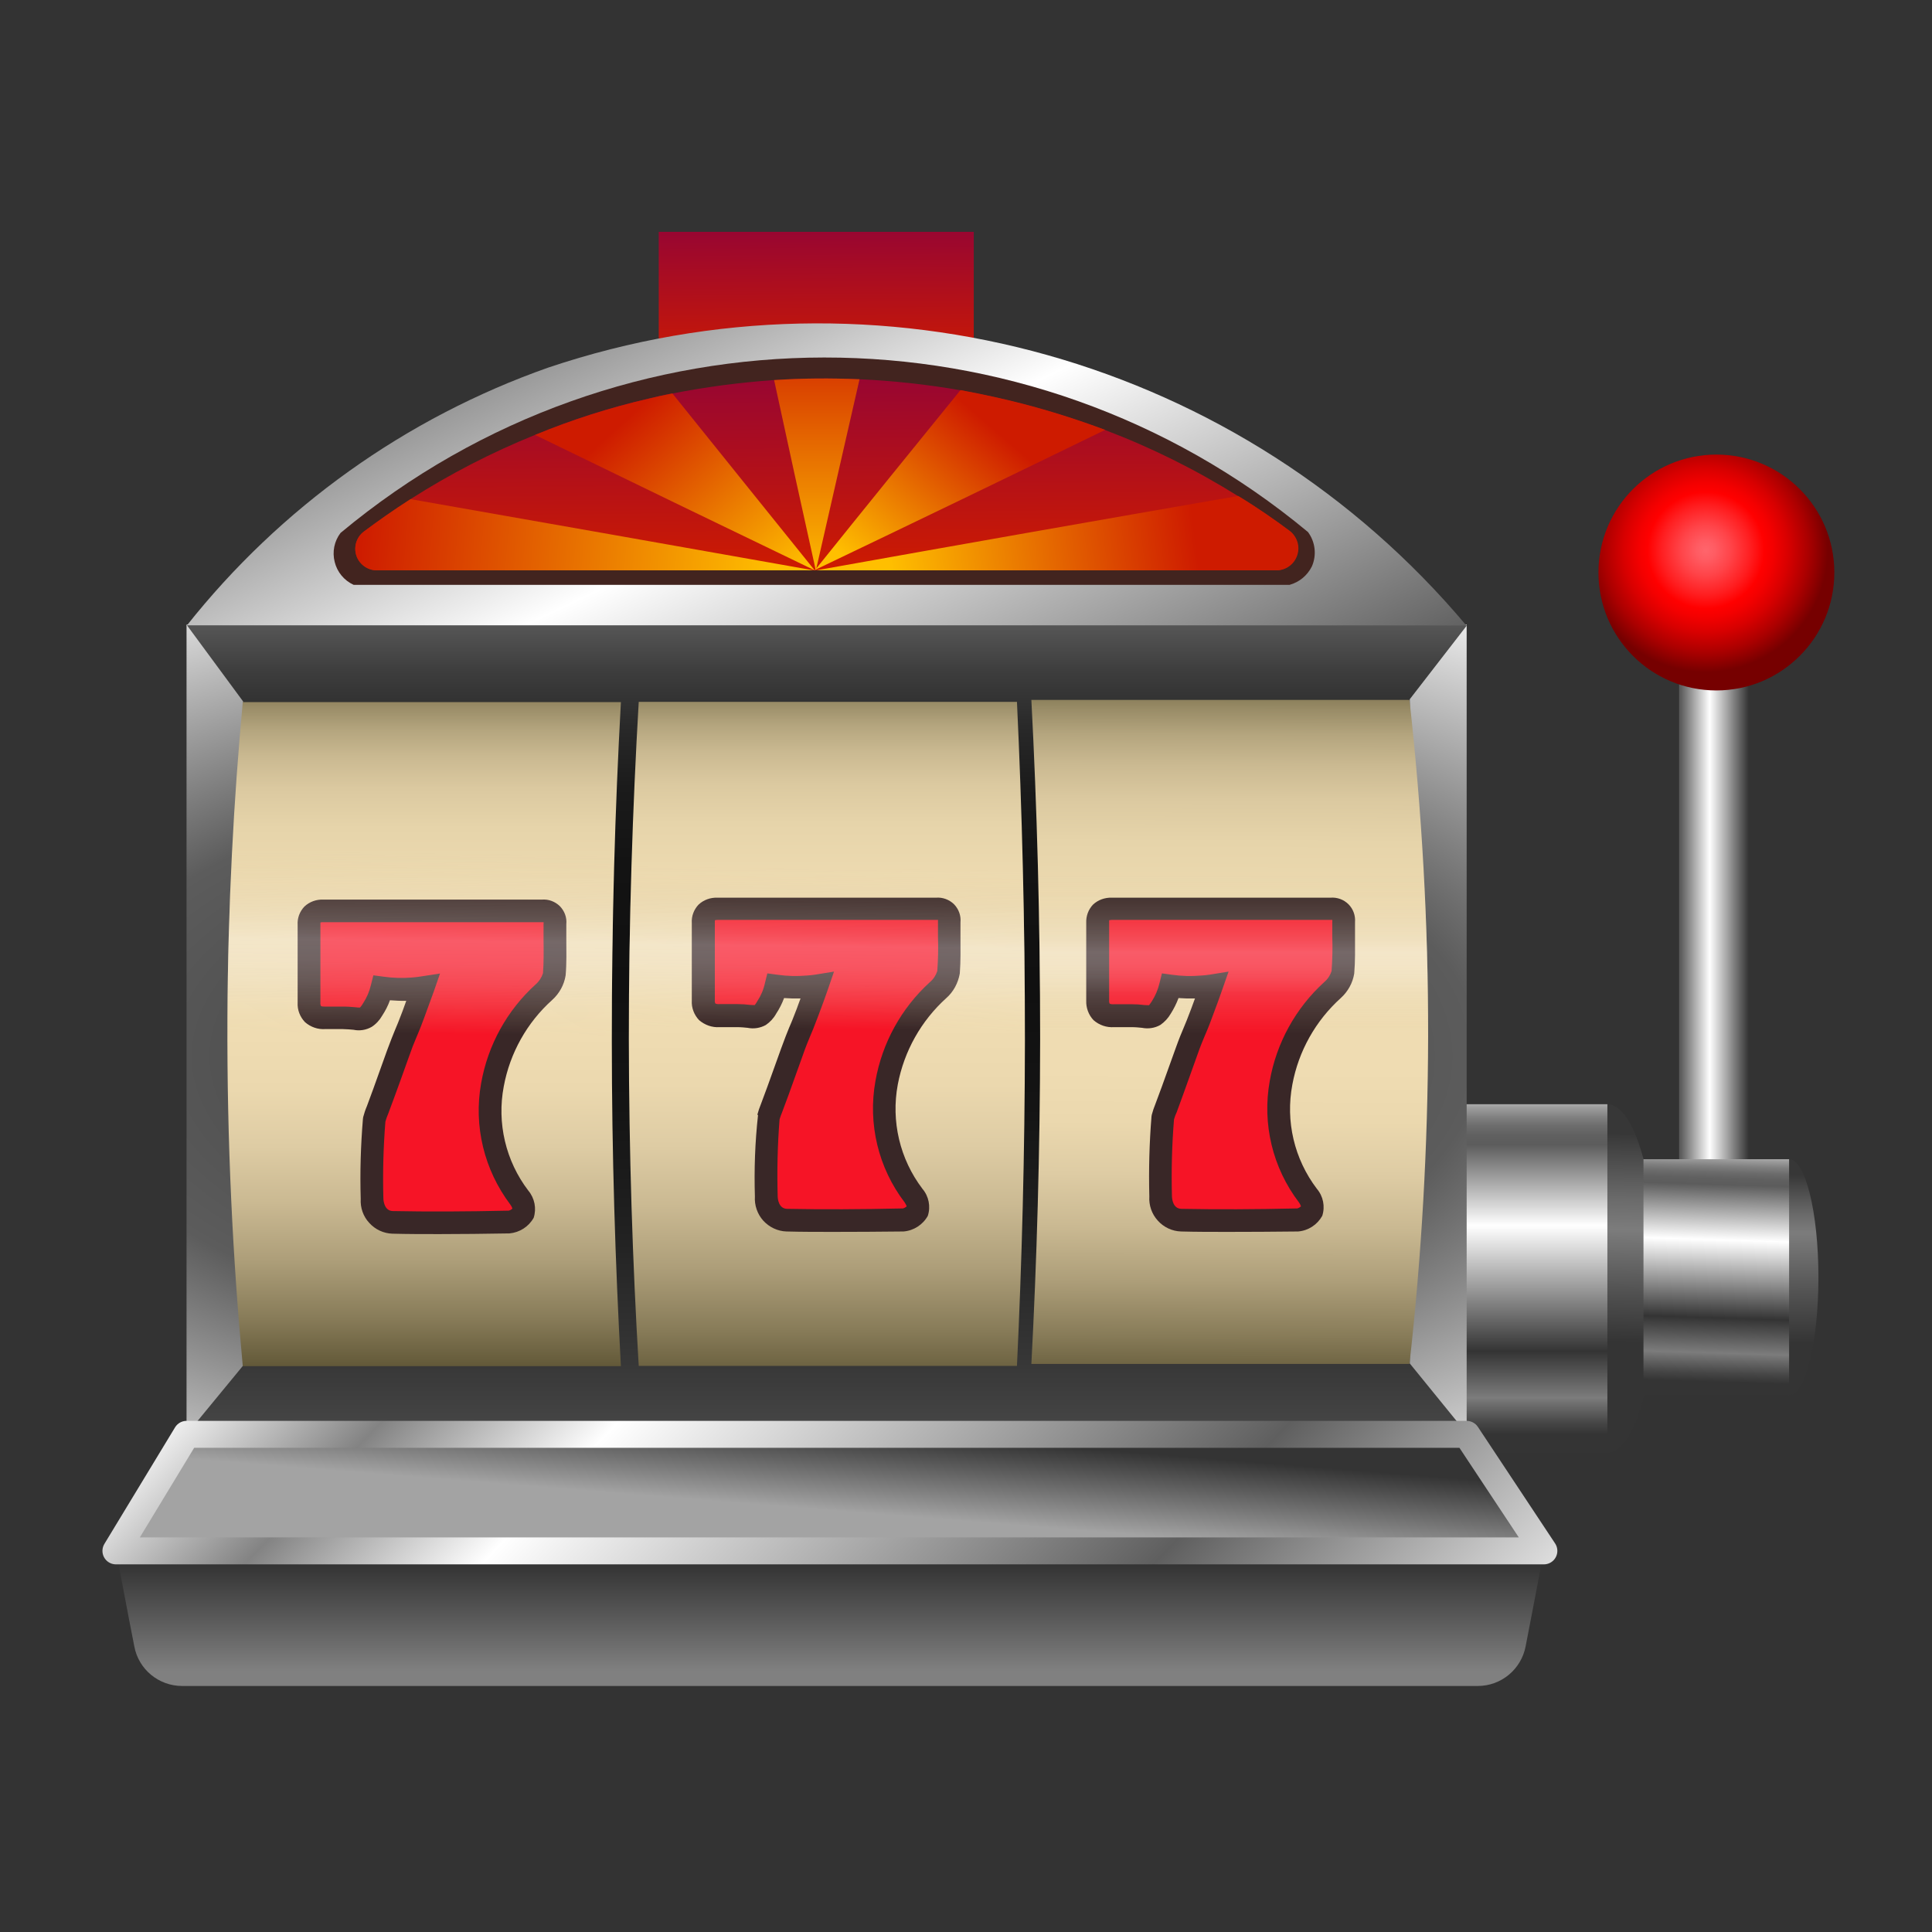 <svg width="56" height="56" viewBox="0 0 56 56" fill="none" xmlns="http://www.w3.org/2000/svg">
<rect x="0" y="0" width="56" height="56" fill="#333333" stroke="none"/>
<path d="M52.708 37.023C52.708 35.135 52.327 33.6 51.858 33.6C51.392 33.6 51.011 35.135 51.011 37.023C51.011 38.911 51.392 40.442 51.858 40.442C52.327 40.442 52.708 38.911 52.708 37.023Z" fill="url(#paint0_linear_1501_24498)"/>
<path d="M48.662 17.024H50.697V34.785C50.697 35.318 50.268 35.747 49.735 35.747H49.632C49.099 35.747 48.67 35.318 48.67 34.785V17.024H48.662Z" fill="url(#paint1_linear_1501_24498)"/>
<path d="M48.029 37.055C48.029 34.268 47.385 32.006 46.59 32.006C45.795 32.006 45.151 34.268 45.151 37.055C45.151 39.845 45.795 42.107 46.59 42.107C47.385 42.107 48.029 39.845 48.029 37.055Z" fill="url(#paint2_linear_1501_24498)"/>
<path d="M53.169 16.594C53.169 18.483 51.635 20.013 49.751 20.013C47.862 20.013 46.332 18.483 46.332 16.594C46.332 14.706 47.862 13.176 49.751 13.176C51.635 13.176 53.169 14.706 53.169 16.594Z" fill="url(#paint3_radial_1501_24498)"/>
<path d="M41.9 32.006H46.591V42.107H41.9V32.006Z" fill="url(#paint4_linear_1501_24498)"/>
<path d="M47.637 33.6H51.858V40.442H47.637V33.6Z" fill="url(#paint5_linear_1501_24498)"/>
<path d="M19.094 6.72H28.225V10.771H19.094V6.72Z" fill="url(#paint6_linear_1501_24498)"/>
<path d="M5.407 18.105H42.512V41.575H5.407V18.105Z" fill="url(#paint7_radial_1501_24498)"/>
<path d="M42.512 18.141H5.407C8.126 14.706 11.76 12.11 15.89 10.655C25.458 7.435 36.024 10.409 42.512 18.141Z" fill="url(#paint8_linear_1501_24498)"/>
<path d="M37.38 16.952H10.25C9.975 16.825 9.773 16.582 9.701 16.288C9.626 15.994 9.689 15.684 9.872 15.446C17.993 8.676 29.784 8.668 37.913 15.422C38.128 15.712 38.168 16.094 38.025 16.419C37.893 16.682 37.663 16.873 37.38 16.952Z" fill="#42241F"/>
<path d="M36.987 16.531H10.961C10.687 16.547 10.432 16.38 10.337 16.125C10.242 15.867 10.325 15.577 10.544 15.41C10.949 15.108 11.39 14.794 11.899 14.468C13.044 13.736 14.248 13.116 15.505 12.607C16.574 12.166 17.675 11.812 18.8 11.554C19.023 11.498 19.249 11.447 19.472 11.407H19.484C20.458 11.216 21.444 11.085 22.433 11.017C23.256 10.962 24.083 10.958 24.91 10.993H24.922C25.9 11.037 26.874 11.144 27.836 11.311C28.508 11.435 29.108 11.57 29.629 11.705C30.444 11.916 31.242 12.17 32.03 12.464C33.373 12.973 34.665 13.617 35.886 14.38C36.446 14.718 36.939 15.064 37.376 15.39C37.591 15.557 37.674 15.843 37.587 16.098C37.499 16.356 37.261 16.531 36.987 16.531Z" fill="url(#paint9_linear_1501_24498)"/>
<path d="M3.36 44.954C3.607 45.852 3.865 46.754 4.108 47.669H43.828C44.146 46.758 44.448 45.852 44.75 44.954L42.508 41.563H5.439C4.752 42.692 4.052 43.821 3.36 44.954Z" fill="url(#paint10_linear_1501_24498)"/>
<path d="M44.75 44.953C44.579 45.868 44.4 46.794 44.221 47.72C44.094 48.384 43.514 48.869 42.834 48.869H5.28C4.601 48.869 4.016 48.388 3.893 47.72L3.734 46.905C3.611 46.253 3.488 45.605 3.36 44.953H44.75Z" fill="url(#paint11_linear_1501_24498)"/>
<path d="M24.914 10.993C24.501 12.818 24.075 14.647 23.662 16.475C23.662 16.487 23.658 16.499 23.65 16.507C23.642 16.507 23.638 16.503 23.638 16.495C23.233 14.67 22.831 12.842 22.438 11.017C23.264 10.962 24.091 10.958 24.914 10.993Z" fill="url(#paint12_linear_1501_24498)"/>
<path d="M32.034 12.46C29.243 13.82 26.449 15.167 23.65 16.507C23.638 16.519 23.626 16.531 23.614 16.531C23.626 16.519 23.638 16.507 23.638 16.495C23.638 16.487 23.662 16.487 23.662 16.475C25.049 14.746 26.441 13.033 27.84 11.307C28.512 11.431 29.112 11.566 29.637 11.701C30.448 11.912 31.247 12.166 32.034 12.46Z" fill="url(#paint13_linear_1501_24498)"/>
<path d="M36.987 16.531H23.662C27.729 15.803 31.803 15.084 35.89 14.376C36.45 14.714 36.943 15.06 37.381 15.386C37.599 15.553 37.691 15.839 37.599 16.102C37.512 16.36 37.265 16.535 36.987 16.531Z" fill="url(#paint14_linear_1501_24498)"/>
<path d="M23.614 16.531C20.915 15.231 18.212 13.923 15.509 12.607C16.578 12.166 17.679 11.816 18.808 11.554C19.031 11.498 19.253 11.45 19.48 11.407H19.492C20.867 13.112 22.235 14.825 23.614 16.531Z" fill="url(#paint15_linear_1501_24498)"/>
<path d="M23.582 16.531H10.961C10.687 16.547 10.432 16.38 10.337 16.125C10.242 15.867 10.325 15.577 10.544 15.41C10.949 15.108 11.39 14.794 11.899 14.468C15.791 15.151 19.683 15.839 23.582 16.531Z" fill="url(#paint16_linear_1501_24498)"/>
<path d="M42.521 41.559H5.42L7.046 39.583V20.331L5.42 18.125H42.521L40.863 20.267V39.52L42.521 41.559Z" fill="url(#paint17_linear_1501_24498)"/>
<path d="M17.997 39.599H7.037C6.751 36.526 6.576 33.143 6.592 29.502C6.608 26.222 6.775 23.161 7.037 20.351H17.997C17.826 23.46 17.73 26.739 17.734 30.17C17.734 33.457 17.834 36.606 17.997 39.599Z" fill="url(#paint18_linear_1501_24498)"/>
<path d="M16.061 28.242C16.021 28.441 15.914 28.619 15.763 28.755C14.988 29.466 14.463 30.408 14.268 31.442C14.057 32.595 14.34 33.779 15.047 34.713C15.139 34.829 15.222 35.047 15.17 35.151C15.079 35.302 14.928 35.397 14.753 35.421C13.628 35.445 12.503 35.453 11.378 35.429C11.207 35.421 11.048 35.342 10.937 35.21C10.822 35.079 10.77 34.908 10.786 34.733C10.766 33.974 10.786 33.215 10.849 32.456C10.905 32.221 10.869 32.42 11.529 30.551C11.72 30.023 11.748 30.023 11.974 29.419C12.102 29.088 12.197 28.814 12.264 28.631C12.173 28.643 12.078 28.655 11.978 28.663C11.676 28.687 11.37 28.679 11.068 28.635C11.016 28.858 10.925 29.073 10.802 29.263C10.754 29.351 10.686 29.43 10.603 29.49C10.448 29.581 10.341 29.51 9.923 29.506C9.705 29.506 9.641 29.498 9.426 29.506C9.112 29.514 8.953 29.375 8.949 29.065C8.949 28.313 8.949 27.562 8.949 26.815C8.949 26.532 9.1 26.409 9.367 26.409C11.481 26.409 13.592 26.409 15.703 26.409C15.806 26.393 15.914 26.429 15.989 26.505C16.065 26.58 16.101 26.688 16.085 26.795C16.073 27.272 16.105 27.761 16.061 28.242Z" fill="#F61426"/>
<path d="M12.734 35.771C12.261 35.771 11.811 35.771 11.374 35.759C11.116 35.751 10.873 35.636 10.702 35.445C10.527 35.258 10.44 35.004 10.456 34.749C10.432 33.974 10.456 33.199 10.52 32.428L10.527 32.38C10.555 32.273 10.591 32.165 10.635 32.062C10.706 31.871 10.857 31.47 11.219 30.448C11.326 30.154 11.382 30.026 11.446 29.864C11.501 29.732 11.565 29.585 11.668 29.307L11.776 29.009C11.617 29.013 11.462 29.005 11.303 28.993C11.247 29.152 11.167 29.303 11.076 29.442C11.001 29.573 10.897 29.685 10.774 29.764C10.615 29.856 10.424 29.887 10.245 29.848C10.162 29.84 10.062 29.832 9.927 29.828H9.732C9.641 29.828 9.569 29.828 9.434 29.828C9.216 29.844 9.005 29.772 8.838 29.625C8.695 29.474 8.615 29.271 8.627 29.061C8.627 28.552 8.627 28.043 8.627 27.534V26.807C8.615 26.612 8.687 26.421 8.822 26.278C8.969 26.139 9.168 26.067 9.371 26.075H15.707C15.898 26.059 16.089 26.131 16.228 26.266C16.363 26.405 16.435 26.596 16.415 26.787C16.415 26.93 16.415 27.073 16.415 27.212C16.415 27.558 16.427 27.912 16.395 28.273C16.351 28.548 16.212 28.798 16.005 28.985C15.274 29.641 14.781 30.523 14.602 31.489C14.399 32.551 14.658 33.652 15.314 34.511C15.496 34.729 15.556 35.027 15.469 35.298C15.325 35.556 15.063 35.723 14.769 35.751C14.041 35.763 13.37 35.771 12.734 35.771ZM11.171 32.511C11.112 33.246 11.092 33.986 11.112 34.725C11.112 34.813 11.144 35.099 11.386 35.103C12.408 35.123 13.505 35.119 14.749 35.091C14.789 35.079 14.825 35.059 14.852 35.031C14.841 34.992 14.821 34.952 14.793 34.916C14.034 33.91 13.723 32.638 13.946 31.398C14.141 30.293 14.697 29.283 15.532 28.528C15.628 28.444 15.699 28.333 15.739 28.21C15.763 27.892 15.759 27.562 15.755 27.22C15.755 27.073 15.755 26.926 15.755 26.779C15.759 26.763 15.759 26.747 15.755 26.731H9.371C9.343 26.727 9.315 26.731 9.287 26.739C9.287 26.739 9.287 26.763 9.287 26.803V27.53C9.287 28.039 9.287 28.548 9.287 29.053C9.283 29.088 9.287 29.124 9.303 29.16C9.303 29.16 9.319 29.176 9.406 29.176H9.418C9.561 29.176 9.645 29.176 9.744 29.176H9.927C10.094 29.176 10.213 29.188 10.305 29.196C10.348 29.204 10.392 29.204 10.436 29.204C10.472 29.164 10.5 29.124 10.527 29.076C10.631 28.918 10.706 28.743 10.75 28.556L10.822 28.27L11.116 28.309C11.39 28.349 11.672 28.357 11.95 28.333C12.042 28.325 12.129 28.317 12.213 28.301L12.754 28.218L12.575 28.735C12.507 28.921 12.408 29.196 12.284 29.53C12.177 29.82 12.11 29.971 12.054 30.106C11.994 30.245 11.939 30.384 11.843 30.659C11.477 31.688 11.322 32.094 11.251 32.285C11.219 32.36 11.191 32.435 11.171 32.511Z" fill="#392727"/>
<path d="M29.477 39.591H18.514C18.335 36.594 18.232 33.429 18.227 30.114C18.227 26.688 18.335 23.428 18.514 20.343H29.477C29.625 23.476 29.708 26.755 29.708 30.17C29.704 33.437 29.62 36.582 29.477 39.591Z" fill="url(#paint19_linear_1501_24498)"/>
<path d="M27.486 28.174C27.442 28.373 27.339 28.552 27.188 28.691C26.412 29.398 25.888 30.341 25.693 31.374C25.482 32.527 25.764 33.712 26.472 34.646C26.575 34.769 26.619 34.928 26.595 35.083C26.504 35.234 26.349 35.33 26.178 35.353C25.053 35.377 23.928 35.385 22.803 35.361C22.632 35.353 22.469 35.274 22.358 35.143C22.246 35.011 22.191 34.84 22.211 34.67C22.187 33.906 22.207 33.147 22.27 32.388C22.33 32.153 22.29 32.352 22.954 30.48C23.141 29.951 23.173 29.951 23.399 29.347C23.522 29.017 23.622 28.743 23.685 28.56C23.594 28.572 23.498 28.584 23.399 28.591C23.097 28.615 22.791 28.607 22.493 28.564C22.441 28.786 22.35 29.001 22.223 29.192C22.175 29.279 22.111 29.359 22.028 29.418C21.869 29.51 21.765 29.438 21.348 29.434C21.129 29.434 21.062 29.422 20.847 29.434C20.537 29.438 20.374 29.303 20.374 28.989C20.374 28.242 20.374 27.49 20.374 26.739C20.374 26.461 20.525 26.338 20.791 26.338C22.902 26.338 25.013 26.338 27.124 26.338C27.231 26.322 27.339 26.358 27.414 26.433C27.49 26.509 27.521 26.616 27.506 26.719C27.502 27.208 27.521 27.697 27.486 28.174Z" fill="#F61426"/>
<path d="M24.154 35.707C23.685 35.707 23.232 35.707 22.795 35.695C22.541 35.687 22.298 35.572 22.123 35.381C21.952 35.19 21.865 34.936 21.881 34.681C21.857 33.894 21.885 33.103 21.972 32.32L21.952 32.312C21.98 32.205 22.016 32.098 22.059 31.994C22.131 31.803 22.282 31.402 22.644 30.384C22.751 30.086 22.807 29.955 22.87 29.796C22.926 29.665 22.99 29.518 23.093 29.243C23.133 29.136 23.169 29.029 23.204 28.941C23.045 28.945 22.886 28.941 22.727 28.929C22.668 29.088 22.592 29.239 22.497 29.383C22.425 29.514 22.322 29.625 22.199 29.709C22.036 29.8 21.849 29.828 21.67 29.792C21.59 29.784 21.487 29.772 21.352 29.772H21.157C21.066 29.772 20.994 29.772 20.859 29.772C20.644 29.788 20.43 29.712 20.263 29.569C20.12 29.418 20.04 29.212 20.052 29.005C20.052 28.504 20.052 28.003 20.052 27.502V26.751C20.04 26.556 20.112 26.365 20.247 26.222C20.394 26.083 20.593 26.012 20.795 26.02H27.132C27.323 26.004 27.514 26.075 27.653 26.21C27.788 26.349 27.859 26.54 27.84 26.735C27.84 26.874 27.84 27.017 27.84 27.156C27.84 27.502 27.848 27.86 27.82 28.218C27.772 28.492 27.637 28.747 27.43 28.929C26.699 29.589 26.206 30.468 26.023 31.434C25.824 32.499 26.082 33.596 26.738 34.459C26.921 34.674 26.981 34.972 26.893 35.242C26.75 35.5 26.484 35.671 26.19 35.695C25.466 35.703 24.794 35.707 24.154 35.707ZM22.596 32.447C22.537 33.187 22.521 33.926 22.541 34.662C22.541 34.749 22.568 35.035 22.815 35.039C23.837 35.059 24.934 35.055 26.174 35.027C26.214 35.015 26.249 34.995 26.281 34.968C26.269 34.928 26.245 34.888 26.222 34.852C25.458 33.851 25.152 32.575 25.375 31.334C25.57 30.229 26.126 29.22 26.957 28.464C27.056 28.381 27.128 28.27 27.168 28.146C27.192 27.816 27.2 27.486 27.188 27.156C27.188 27.009 27.188 26.862 27.188 26.715C27.188 26.699 27.188 26.683 27.188 26.663H20.803C20.776 26.663 20.748 26.668 20.72 26.675C20.72 26.675 20.72 26.699 20.72 26.739V27.49C20.72 27.987 20.72 28.488 20.72 28.989C20.716 29.025 20.72 29.057 20.736 29.088C20.772 29.104 20.815 29.108 20.855 29.104C21.002 29.104 21.086 29.104 21.185 29.104H21.368C21.495 29.104 21.618 29.112 21.745 29.128C21.789 29.132 21.833 29.132 21.877 29.132C21.904 29.1 21.928 29.061 21.948 29.025C22.056 28.862 22.131 28.687 22.171 28.5L22.242 28.214L22.537 28.254C22.815 28.293 23.093 28.301 23.375 28.277C23.467 28.273 23.55 28.262 23.634 28.25L24.174 28.162L23.995 28.683C23.932 28.866 23.832 29.144 23.705 29.478C23.598 29.764 23.534 29.915 23.475 30.054C23.419 30.189 23.359 30.329 23.264 30.603C22.898 31.633 22.747 32.038 22.672 32.233C22.644 32.3 22.616 32.376 22.596 32.447Z" fill="#392727"/>
<path d="M40.854 39.535H29.895C30.053 36.538 30.145 33.394 30.149 30.114C30.149 26.683 30.058 23.404 29.895 20.287H40.854C41.216 23.527 41.399 26.787 41.395 30.047C41.387 33.219 41.208 36.387 40.854 39.535Z" fill="url(#paint20_linear_1501_24498)"/>
<path d="M38.918 28.174C38.875 28.373 38.771 28.552 38.62 28.691C37.845 29.398 37.32 30.341 37.126 31.374C36.915 32.527 37.197 33.712 37.905 34.646C38.008 34.769 38.052 34.928 38.028 35.083C37.936 35.234 37.781 35.334 37.61 35.353C36.486 35.377 35.361 35.385 34.236 35.361C34.065 35.353 33.906 35.274 33.79 35.143C33.679 35.011 33.627 34.84 33.643 34.67C33.619 33.906 33.639 33.147 33.703 32.388C33.762 32.153 33.727 32.352 34.387 30.48C34.573 29.951 34.605 29.951 34.832 29.347C34.955 29.017 35.054 28.743 35.118 28.56C35.031 28.572 34.935 28.584 34.836 28.591C34.53 28.615 34.227 28.607 33.925 28.564C33.874 28.786 33.782 29.001 33.659 29.192C33.611 29.279 33.544 29.359 33.46 29.418C33.301 29.51 33.198 29.438 32.781 29.434C32.562 29.434 32.494 29.422 32.28 29.434C31.97 29.438 31.807 29.303 31.807 28.989C31.807 28.242 31.807 27.49 31.807 26.739C31.807 26.461 31.958 26.338 32.224 26.338C34.335 26.338 36.446 26.338 38.556 26.338C38.664 26.322 38.771 26.358 38.847 26.433C38.922 26.509 38.958 26.616 38.938 26.719C38.934 27.208 38.962 27.697 38.918 28.174Z" fill="#F61426"/>
<path d="M35.591 35.707C35.118 35.707 34.669 35.707 34.232 35.695C33.974 35.687 33.731 35.572 33.56 35.381C33.385 35.19 33.298 34.936 33.314 34.681C33.294 33.906 33.314 33.131 33.377 32.36L33.385 32.312C33.413 32.205 33.449 32.098 33.492 31.994C33.564 31.803 33.715 31.402 34.077 30.384C34.184 30.086 34.24 29.955 34.307 29.796C34.363 29.665 34.423 29.518 34.526 29.243C34.566 29.136 34.605 29.029 34.637 28.941C34.478 28.945 34.319 28.941 34.16 28.929C34.101 29.088 34.025 29.239 33.934 29.383C33.858 29.514 33.755 29.625 33.632 29.709C33.473 29.8 33.282 29.828 33.103 29.792C33.023 29.784 32.92 29.772 32.785 29.772H32.59C32.499 29.772 32.427 29.772 32.296 29.772C32.077 29.788 31.863 29.716 31.696 29.569C31.553 29.418 31.477 29.212 31.485 29.005C31.485 28.496 31.485 27.987 31.485 27.478V26.751C31.477 26.556 31.545 26.365 31.68 26.222C31.827 26.083 32.026 26.012 32.232 26.02H38.565C38.76 26.004 38.95 26.075 39.086 26.21C39.225 26.349 39.292 26.54 39.276 26.735C39.276 26.874 39.276 27.017 39.276 27.156C39.276 27.502 39.284 27.86 39.253 28.218C39.209 28.492 39.07 28.742 38.863 28.929C38.132 29.589 37.639 30.468 37.46 31.434C37.257 32.499 37.515 33.596 38.171 34.459C38.354 34.674 38.414 34.972 38.326 35.242C38.183 35.5 37.921 35.671 37.627 35.695C36.899 35.703 36.227 35.707 35.591 35.707ZM34.029 32.447C33.969 33.183 33.95 33.922 33.969 34.662C33.969 34.749 33.997 35.035 34.244 35.039C35.265 35.059 36.363 35.055 37.603 35.027C37.643 35.015 37.678 34.995 37.71 34.968C37.698 34.928 37.678 34.888 37.651 34.852C36.887 33.851 36.581 32.575 36.804 31.334C36.999 30.229 37.555 29.22 38.386 28.464C38.485 28.381 38.557 28.27 38.597 28.146C38.62 27.816 38.629 27.482 38.617 27.152C38.617 27.005 38.617 26.862 38.617 26.715C38.62 26.699 38.62 26.683 38.617 26.663H32.232C32.205 26.663 32.177 26.668 32.149 26.675C32.149 26.675 32.149 26.699 32.149 26.739V27.466C32.149 27.971 32.149 28.48 32.149 28.989C32.145 29.025 32.149 29.061 32.165 29.092C32.2 29.108 32.244 29.112 32.284 29.108C32.431 29.108 32.515 29.108 32.614 29.108H32.797C32.924 29.108 33.047 29.116 33.175 29.132C33.218 29.136 33.262 29.136 33.306 29.136C33.334 29.1 33.361 29.064 33.385 29.025C33.489 28.862 33.564 28.687 33.608 28.5L33.679 28.214L33.969 28.254C34.248 28.293 34.53 28.301 34.808 28.277C34.9 28.273 34.987 28.262 35.071 28.25L35.611 28.162L35.428 28.683C35.365 28.866 35.265 29.144 35.138 29.478C35.035 29.764 34.967 29.915 34.908 30.054C34.852 30.189 34.792 30.329 34.697 30.603C34.331 31.633 34.18 32.038 34.109 32.233C34.077 32.3 34.049 32.372 34.029 32.447Z" fill="#392727"/>
<path d="M5.408 41.575H42.512L44.75 44.953H3.36L5.408 41.575Z" stroke="url(#paint21_linear_1501_24498)" stroke-width="0.781" stroke-linecap="round" stroke-linejoin="round"/>
<path d="M17.997 39.599H7.037C6.751 36.526 6.576 33.143 6.592 29.502C6.608 26.222 6.775 23.161 7.037 20.351H17.997C17.826 23.46 17.73 26.739 17.734 30.17C17.734 33.457 17.834 36.606 17.997 39.599Z" fill="url(#paint22_linear_1501_24498)"/>
<path d="M29.477 39.591H18.514C18.335 36.594 18.232 33.429 18.227 30.114C18.227 26.688 18.335 23.428 18.514 20.343H29.477C29.625 23.476 29.708 26.755 29.708 30.17C29.704 33.437 29.62 36.582 29.477 39.591Z" fill="url(#paint23_linear_1501_24498)"/>
<path d="M40.854 39.535H29.895C30.053 36.538 30.145 33.394 30.149 30.114C30.149 26.683 30.058 23.404 29.895 20.287H40.854C41.216 23.527 41.399 26.787 41.395 30.047C41.387 33.219 41.208 36.387 40.854 39.535Z" fill="url(#paint24_linear_1501_24498)"/>
<defs>
<linearGradient id="paint0_linear_1501_24498" x1="51.837" y1="32.744" x2="51.872" y2="39.38" gradientUnits="userSpaceOnUse">
<stop offset="0.199" stop-color="#373737"/>
<stop offset="0.208" stop-color="#3A3A3A"/>
<stop offset="0.37" stop-color="#6A6A6A"/>
<stop offset="0.451" stop-color="#7C7C7C"/>
<stop offset="0.742" stop-color="#4E4E4E"/>
<stop offset="0.933" stop-color="#343434"/>
</linearGradient>
<linearGradient id="paint1_linear_1501_24498" x1="48.393" y1="26.386" x2="50.684" y2="26.386" gradientUnits="userSpaceOnUse">
<stop offset="0.142" stop-color="#5C5C5C"/>
<stop offset="0.508" stop-color="white"/>
<stop offset="1" stop-color="#343434"/>
</linearGradient>
<linearGradient id="paint2_linear_1501_24498" x1="46.663" y1="32.135" x2="46.556" y2="39.377" gradientUnits="userSpaceOnUse">
<stop offset="0.099" stop-color="#373737"/>
<stop offset="0.112" stop-color="#3A3A3A"/>
<stop offset="0.359" stop-color="#6A6A6A"/>
<stop offset="0.483" stop-color="#7C7C7C"/>
<stop offset="0.754" stop-color="#4E4E4E"/>
<stop offset="0.933" stop-color="#343434"/>
</linearGradient>
<radialGradient id="paint3_radial_1501_24498" cx="0" cy="0" r="1" gradientUnits="userSpaceOnUse" gradientTransform="translate(49.446 15.948) scale(3.537)">
<stop stop-color="#FF656C"/>
<stop offset="0.077" stop-color="#FF5C63"/>
<stop offset="0.205" stop-color="#FF4449"/>
<stop offset="0.367" stop-color="#FF1E20"/>
<stop offset="0.478" stop-color="#FF0000"/>
<stop offset="0.55" stop-color="#F40000"/>
<stop offset="0.675" stop-color="#D80000"/>
<stop offset="0.837" stop-color="#AB0000"/>
<stop offset="1" stop-color="#760000"/>
</radialGradient>
<linearGradient id="paint4_linear_1501_24498" x1="44.246" y1="32.029" x2="44.246" y2="42.257" gradientUnits="userSpaceOnUse">
<stop stop-color="#A8A8A8"/>
<stop offset="0.009" stop-color="#9C9C9C"/>
<stop offset="0.035" stop-color="#808080"/>
<stop offset="0.06" stop-color="#6C6C6C"/>
<stop offset="0.086" stop-color="#606060"/>
<stop offset="0.112" stop-color="#5C5C5C"/>
<stop offset="0.342" stop-color="white"/>
<stop offset="0.698" stop-color="#343434"/>
<stop offset="0.83" stop-color="#7C7C7C"/>
<stop offset="0.837" stop-color="#767676"/>
<stop offset="0.901" stop-color="#464646"/>
<stop offset="0.933" stop-color="#343434"/>
</linearGradient>
<linearGradient id="paint5_linear_1501_24498" x1="49.856" y1="33.555" x2="49.642" y2="40.519" gradientUnits="userSpaceOnUse">
<stop stop-color="#A8A8A8"/>
<stop offset="0.009" stop-color="#9C9C9C"/>
<stop offset="0.035" stop-color="#808080"/>
<stop offset="0.06" stop-color="#6C6C6C"/>
<stop offset="0.086" stop-color="#606060"/>
<stop offset="0.112" stop-color="#5C5C5C"/>
<stop offset="0.342" stop-color="white"/>
<stop offset="0.667" stop-color="#343434"/>
<stop offset="0.813" stop-color="#7C7C7C"/>
<stop offset="0.821" stop-color="#767676"/>
<stop offset="0.896" stop-color="#464646"/>
<stop offset="0.933" stop-color="#343434"/>
</linearGradient>
<linearGradient id="paint6_linear_1501_24498" x1="23.634" y1="5.553" x2="23.674" y2="10.757" gradientUnits="userSpaceOnUse">
<stop stop-color="#89003F"/>
<stop offset="1" stop-color="#CE1B00"/>
</linearGradient>
<radialGradient id="paint7_radial_1501_24498" cx="0" cy="0" r="1" gradientUnits="userSpaceOnUse" gradientTransform="translate(22.277 30.608) rotate(0.172) scale(37.783 16.171)">
<stop stop-color="#343434"/>
<stop offset="0.547" stop-color="#5C5C5C"/>
<stop offset="1" stop-color="white"/>
</radialGradient>
<linearGradient id="paint8_linear_1501_24498" x1="15.59" y1="0.592" x2="28.863" y2="28.42" gradientUnits="userSpaceOnUse">
<stop offset="0.167" stop-color="#5C5C5C"/>
<stop offset="0.508" stop-color="white"/>
<stop offset="1" stop-color="#343434"/>
</linearGradient>
<linearGradient id="paint9_linear_1501_24498" x1="23.919" y1="9.414" x2="23.975" y2="16.564" gradientUnits="userSpaceOnUse">
<stop stop-color="#89003F"/>
<stop offset="1" stop-color="#CE1B00"/>
</linearGradient>
<linearGradient id="paint10_linear_1501_24498" x1="23.904" y1="46.862" x2="24.688" y2="37.087" gradientUnits="userSpaceOnUse">
<stop offset="0.315" stop-color="#A3A3A3"/>
<stop offset="0.557" stop-color="#343434"/>
</linearGradient>
<linearGradient id="paint11_linear_1501_24498" x1="24.057" y1="52.151" x2="24.057" y2="45.372" gradientUnits="userSpaceOnUse">
<stop offset="0.547" stop-color="#808080"/>
<stop offset="0.758" stop-color="#5C5C5C"/>
<stop offset="1" stop-color="#343434"/>
</linearGradient>
<linearGradient id="paint12_linear_1501_24498" x1="23.676" y1="16.863" x2="23.676" y2="9.25" gradientUnits="userSpaceOnUse">
<stop stop-color="#FFBF00"/>
<stop offset="1" stop-color="#CE1B00"/>
</linearGradient>
<linearGradient id="paint13_linear_1501_24498" x1="25.494" y1="17.039" x2="29.19" y2="12.752" gradientUnits="userSpaceOnUse">
<stop stop-color="#FFBF00"/>
<stop offset="1" stop-color="#CE1B00"/>
</linearGradient>
<linearGradient id="paint14_linear_1501_24498" x1="25.823" y1="16.745" x2="34.654" y2="15.673" gradientUnits="userSpaceOnUse">
<stop stop-color="#FFBF00"/>
<stop offset="1" stop-color="#CE1B00"/>
</linearGradient>
<linearGradient id="paint15_linear_1501_24498" x1="22.372" y1="17.359" x2="17.864" y2="12.407" gradientUnits="userSpaceOnUse">
<stop stop-color="#FFBF00"/>
<stop offset="1" stop-color="#CE1B00"/>
</linearGradient>
<linearGradient id="paint16_linear_1501_24498" x1="22.404" y1="16.449" x2="10.431" y2="15.415" gradientUnits="userSpaceOnUse">
<stop stop-color="#FFBF00"/>
<stop offset="1" stop-color="#CE1B00"/>
</linearGradient>
<linearGradient id="paint17_linear_1501_24498" x1="23.97" y1="17.829" x2="23.97" y2="43.196" gradientUnits="userSpaceOnUse">
<stop stop-color="#5C5C5C"/>
<stop offset="0.009" stop-color="#575757"/>
<stop offset="0.065" stop-color="#3D3D3D"/>
<stop offset="0.127" stop-color="#292929"/>
<stop offset="0.197" stop-color="#1B1B1B"/>
<stop offset="0.282" stop-color="#131313"/>
<stop offset="0.426" stop-color="#101010"/>
<stop offset="0.562" stop-color="#141414"/>
<stop offset="0.704" stop-color="#212121"/>
<stop offset="0.849" stop-color="#363636"/>
<stop offset="0.996" stop-color="#535353"/>
<stop offset="1" stop-color="#545454"/>
</linearGradient>
<linearGradient id="paint18_linear_1501_24498" x1="12.293" y1="18.195" x2="12.293" y2="42.495" gradientUnits="userSpaceOnUse">
<stop offset="0.059" stop-color="#6C623F"/>
<stop offset="0.068" stop-color="#796E4A"/>
<stop offset="0.093" stop-color="#988B66"/>
<stop offset="0.122" stop-color="#B4A57E"/>
<stop offset="0.154" stop-color="#CAB991"/>
<stop offset="0.192" stop-color="#DBC9A0"/>
<stop offset="0.239" stop-color="#E6D4AA"/>
<stop offset="0.304" stop-color="#EDDAB0"/>
<stop offset="0.486" stop-color="#EFDCB2"/>
<stop offset="0.551" stop-color="#EBD8AE"/>
<stop offset="0.618" stop-color="#DECCA4"/>
<stop offset="0.686" stop-color="#CAB992"/>
<stop offset="0.755" stop-color="#AD9E79"/>
<stop offset="0.825" stop-color="#877B58"/>
<stop offset="0.894" stop-color="#5A5131"/>
<stop offset="0.94" stop-color="#373013"/>
</linearGradient>
<linearGradient id="paint19_linear_1501_24498" x1="23.97" y1="17.086" x2="23.97" y2="43.14" gradientUnits="userSpaceOnUse">
<stop offset="0.094" stop-color="#6C623F"/>
<stop offset="0.102" stop-color="#796E4A"/>
<stop offset="0.125" stop-color="#988B66"/>
<stop offset="0.151" stop-color="#B4A57E"/>
<stop offset="0.181" stop-color="#CAB991"/>
<stop offset="0.216" stop-color="#DBC9A0"/>
<stop offset="0.259" stop-color="#E6D4AA"/>
<stop offset="0.319" stop-color="#EDDAB0"/>
<stop offset="0.486" stop-color="#EFDCB2"/>
<stop offset="0.551" stop-color="#EBD8AE"/>
<stop offset="0.618" stop-color="#DECCA4"/>
<stop offset="0.686" stop-color="#CAB992"/>
<stop offset="0.755" stop-color="#AD9E79"/>
<stop offset="0.825" stop-color="#877B58"/>
<stop offset="0.894" stop-color="#5A5131"/>
<stop offset="0.94" stop-color="#373013"/>
</linearGradient>
<linearGradient id="paint20_linear_1501_24498" x1="35.664" y1="19.623" x2="35.578" y2="43.074" gradientUnits="userSpaceOnUse">
<stop stop-color="#6C623F"/>
<stop offset="0.01" stop-color="#796E4A"/>
<stop offset="0.039" stop-color="#988B66"/>
<stop offset="0.071" stop-color="#B4A57E"/>
<stop offset="0.108" stop-color="#CAB991"/>
<stop offset="0.151" stop-color="#DBC9A0"/>
<stop offset="0.204" stop-color="#E6D4AA"/>
<stop offset="0.279" stop-color="#EDDAB0"/>
<stop offset="0.486" stop-color="#EFDCB2"/>
<stop offset="0.549" stop-color="#EBD8AE"/>
<stop offset="0.614" stop-color="#DECCA4"/>
<stop offset="0.68" stop-color="#CAB992"/>
<stop offset="0.747" stop-color="#AD9E79"/>
<stop offset="0.815" stop-color="#877B58"/>
<stop offset="0.882" stop-color="#5A5131"/>
<stop offset="0.927" stop-color="#373013"/>
</linearGradient>
<linearGradient id="paint21_linear_1501_24498" x1="12.713" y1="33.419" x2="35.384" y2="55.252" gradientUnits="userSpaceOnUse">
<stop stop-color="#EEEEEE"/>
<stop offset="0.134" stop-color="#838383"/>
<stop offset="0.291" stop-color="white"/>
<stop offset="0.737" stop-color="#5F5F5F"/>
<stop offset="1" stop-color="#DDDDDD"/>
</linearGradient>
<linearGradient id="paint22_linear_1501_24498" x1="12.393" y1="24.718" x2="12.339" y2="29.963" gradientUnits="userSpaceOnUse">
<stop stop-color="#D5C49B" stop-opacity="0"/>
<stop offset="0.142" stop-color="#DFD2B3" stop-opacity="0.071"/>
<stop offset="0.425" stop-color="#F9F7F1" stop-opacity="0.259"/>
<stop offset="0.486" stop-color="white" stop-opacity="0.302"/>
<stop offset="0.601" stop-color="#FEFDFB" stop-opacity="0.282"/>
<stop offset="0.72" stop-color="#FBF7EE" stop-opacity="0.235"/>
<stop offset="0.841" stop-color="#F5EDD8" stop-opacity="0.153"/>
<stop offset="0.963" stop-color="#EEDFBB" stop-opacity="0.039"/>
<stop offset="1" stop-color="#EBDAB0" stop-opacity="0"/>
</linearGradient>
<linearGradient id="paint23_linear_1501_24498" x1="24.026" y1="25.163" x2="23.973" y2="29.82" gradientUnits="userSpaceOnUse">
<stop stop-color="#D5C49B" stop-opacity="0"/>
<stop offset="0.142" stop-color="#DFD2B3" stop-opacity="0.071"/>
<stop offset="0.425" stop-color="#F9F7F1" stop-opacity="0.259"/>
<stop offset="0.486" stop-color="white" stop-opacity="0.302"/>
<stop offset="0.601" stop-color="#FEFDFB" stop-opacity="0.282"/>
<stop offset="0.72" stop-color="#FBF7EE" stop-opacity="0.235"/>
<stop offset="0.841" stop-color="#F5EDD8" stop-opacity="0.153"/>
<stop offset="0.963" stop-color="#EEDFBB" stop-opacity="0.039"/>
<stop offset="1" stop-color="#EBDAB0" stop-opacity="0"/>
</linearGradient>
<linearGradient id="paint24_linear_1501_24498" x1="35.644" y1="25.357" x2="35.644" y2="29.96" gradientUnits="userSpaceOnUse">
<stop stop-color="#D5C49B" stop-opacity="0"/>
<stop offset="0.142" stop-color="#DFD2B3" stop-opacity="0.071"/>
<stop offset="0.425" stop-color="#F9F7F1" stop-opacity="0.259"/>
<stop offset="0.486" stop-color="white" stop-opacity="0.302"/>
<stop offset="0.563" stop-color="#FFFEFD" stop-opacity="0.286"/>
<stop offset="0.644" stop-color="#FDFCF8" stop-opacity="0.239"/>
<stop offset="0.725" stop-color="#FBF7EF" stop-opacity="0.165"/>
<stop offset="0.744" stop-color="#FAF6EC" stop-opacity="0.141"/>
<stop offset="0.928" stop-color="#F0E3C2" stop-opacity="0.043"/>
<stop offset="1" stop-color="#EBDAB0" stop-opacity="0"/>
</linearGradient>
</defs>
</svg>
